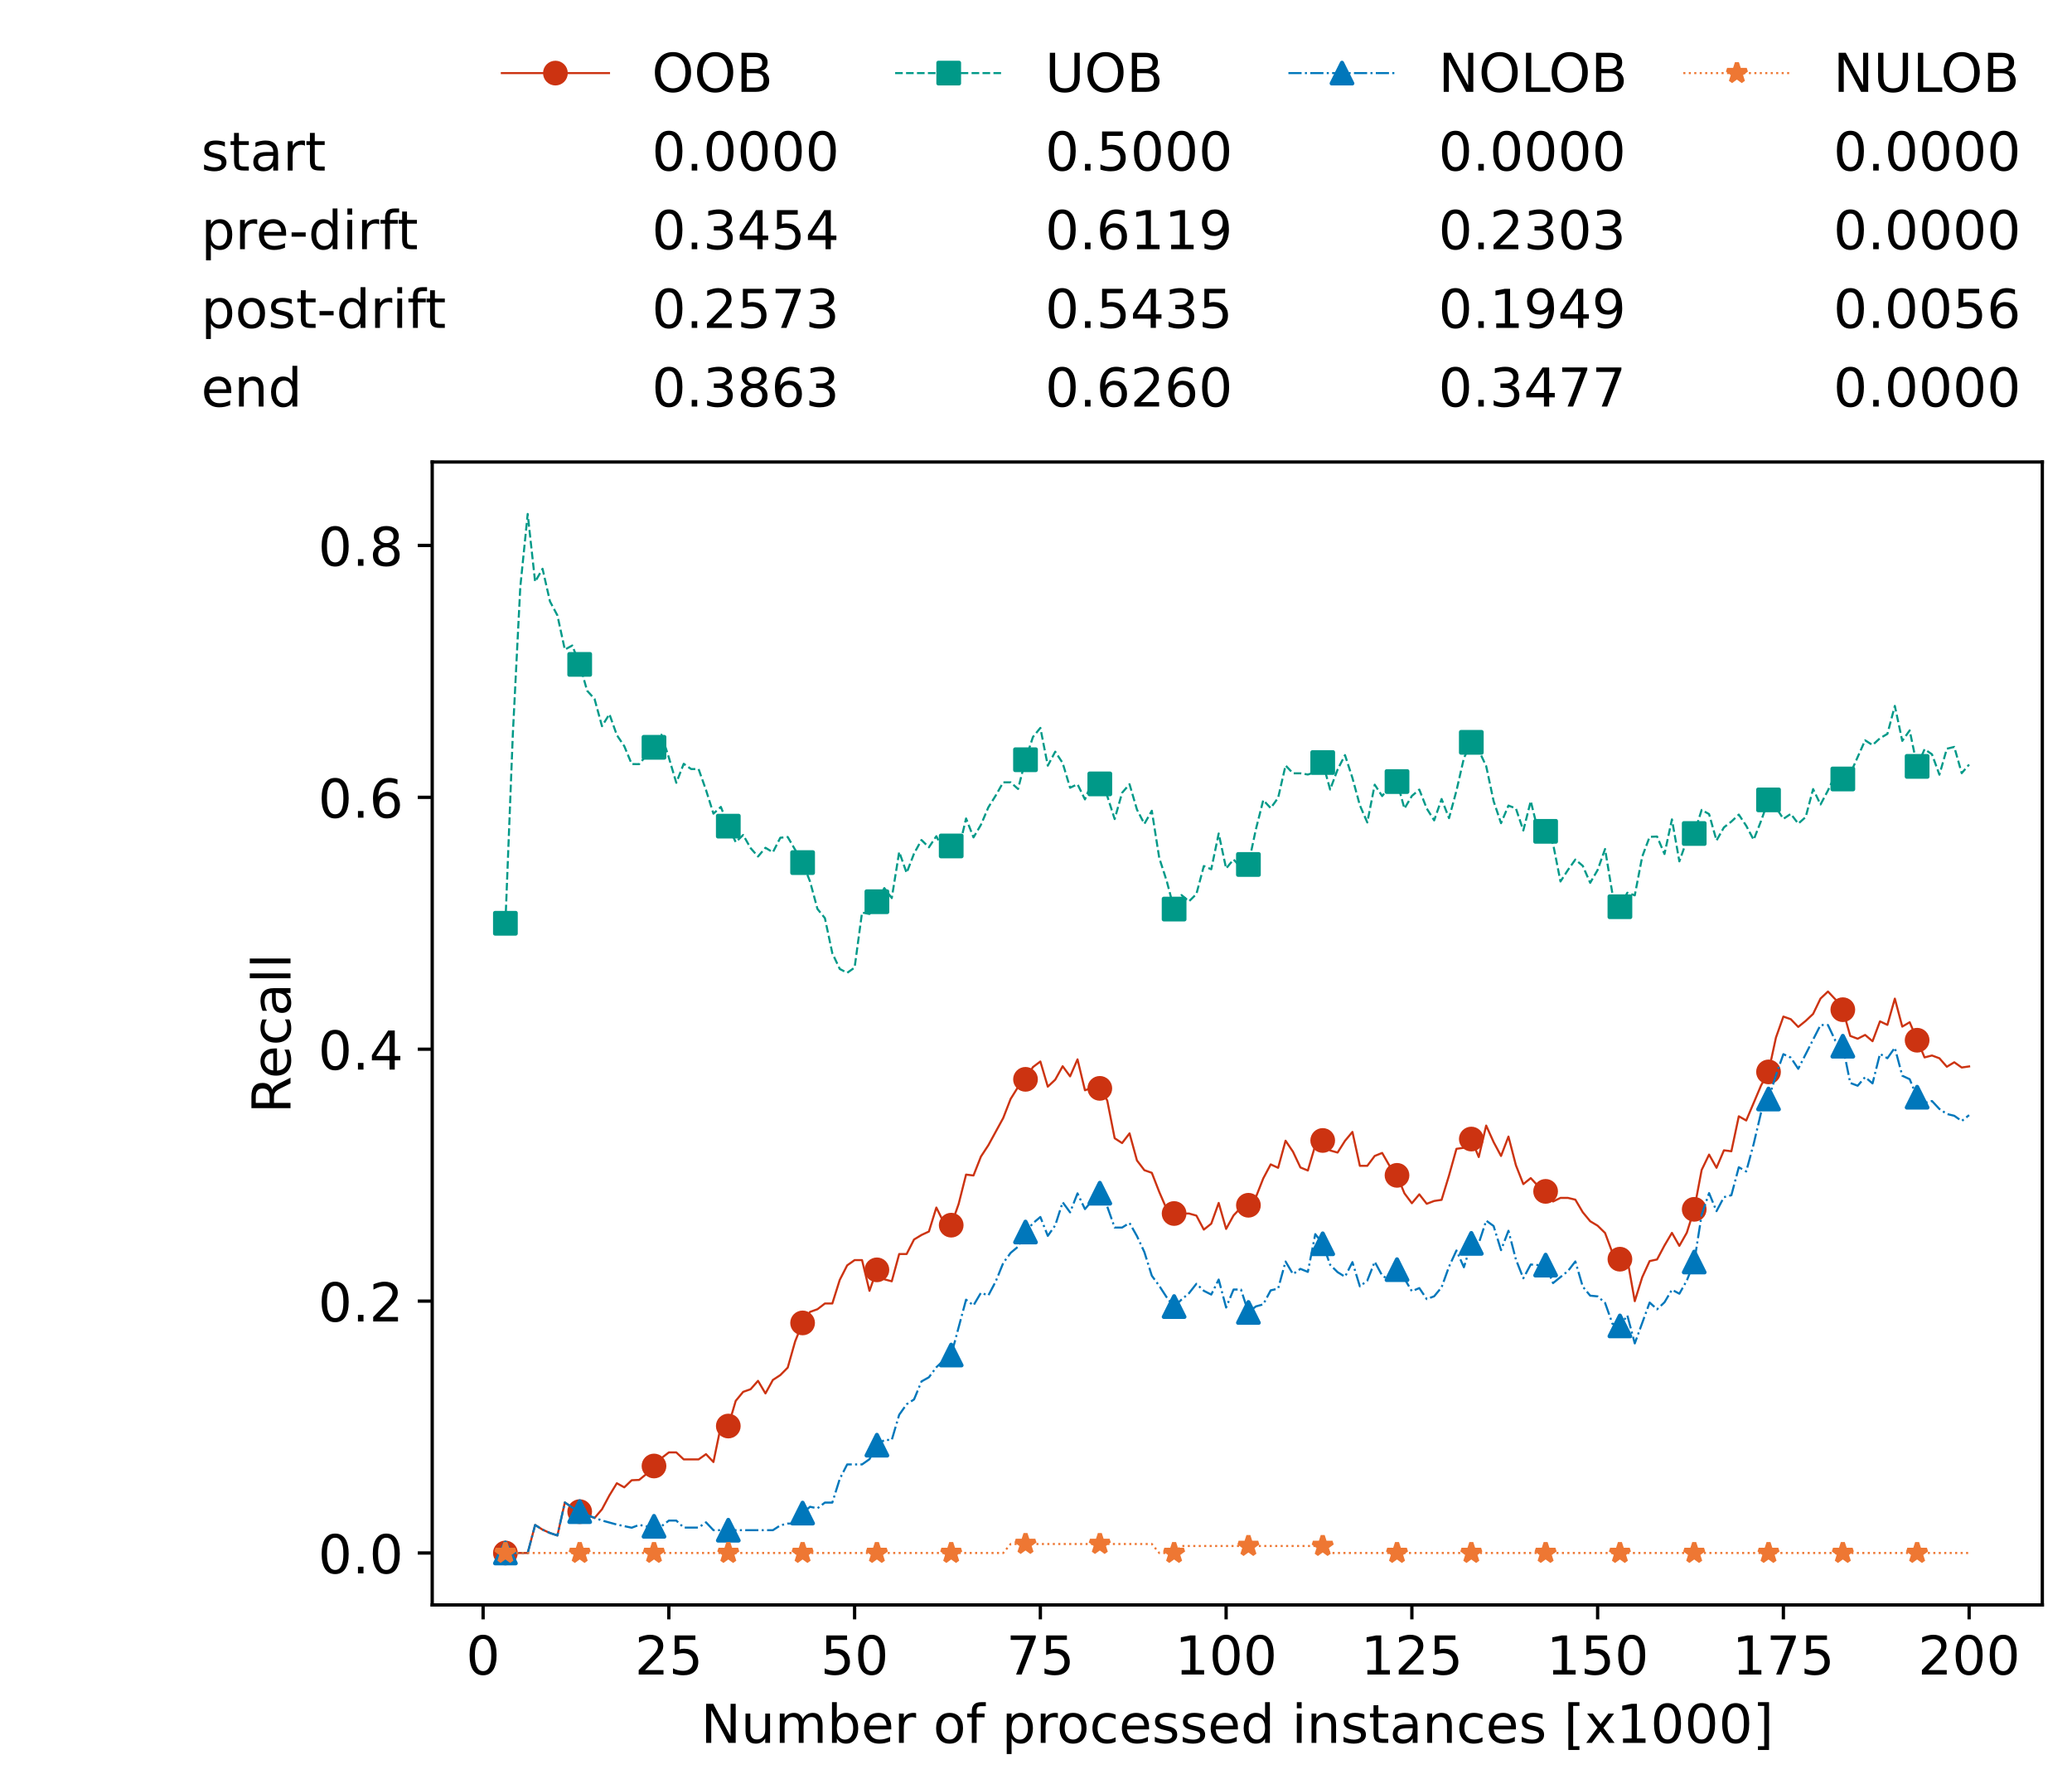 <?xml version="1.0" encoding="utf-8" standalone="no"?>
<!DOCTYPE svg PUBLIC "-//W3C//DTD SVG 1.1//EN"
  "http://www.w3.org/Graphics/SVG/1.1/DTD/svg11.dtd">
<!-- Created with matplotlib (https://matplotlib.org/) -->
<svg height="432.615pt" version="1.1" viewBox="0 0 502.65 432.615" width="502.65pt" xmlns="http://www.w3.org/2000/svg" xmlns:xlink="http://www.w3.org/1999/xlink">
 <defs>
  <style type="text/css">*{stroke-linecap:butt;stroke-linejoin:round;}</style>
 </defs>
 <g id="figure_1">
  <g id="patch_1">
   <path d="M 0 432.615 
L 502.65 432.615 
L 502.65 0 
L 0 0 
z
" style="fill:#ffffff;"/>
  </g>
  <g id="axes_1">
   <g id="patch_2">
    <path d="M 104.85 389.252 
L 495.45 389.252 
L 495.45 112.052 
L 104.85 112.052 
z
" style="fill:#ffffff;"/>
   </g>
   <g id="matplotlib.axis_1">
    <g id="xtick_1">
     <g id="line2d_1">
      <defs>
       <path d="M 0 0 
L 0 3.5 
" id="m46a0a6b2ab" style="stroke:#000000;stroke-width:0.8;"/>
      </defs>
      <g>
       <use style="stroke:#000000;stroke-width:0.8;" x="117.197" xlink:href="#m46a0a6b2ab" y="389.252"/>
      </g>
     </g>
     <g id="text_1">
      <!-- 0 -->
      <g transform="translate(113.061 406.13)scale(0.13 -0.13)">
       <defs>
        <path d="M 31.781 66.406 
Q 24.172 66.406 20.328 58.906 
Q 16.5 51.422 16.5 36.375 
Q 16.5 21.391 20.328 13.891 
Q 24.172 6.391 31.781 6.391 
Q 39.453 6.391 43.281 13.891 
Q 47.125 21.391 47.125 36.375 
Q 47.125 51.422 43.281 58.906 
Q 39.453 66.406 31.781 66.406 
z
M 31.781 74.219 
Q 44.047 74.219 50.516 64.516 
Q 56.984 54.828 56.984 36.375 
Q 56.984 17.969 50.516 8.266 
Q 44.047 -1.422 31.781 -1.422 
Q 19.531 -1.422 13.062 8.266 
Q 6.594 17.969 6.594 36.375 
Q 6.594 54.828 13.062 64.516 
Q 19.531 74.219 31.781 74.219 
z
" id="DejaVuSans-48"/>
       </defs>
       <use xlink:href="#DejaVuSans-48"/>
      </g>
     </g>
    </g>
    <g id="xtick_2">
     <g id="line2d_2">
      <g>
       <use style="stroke:#000000;stroke-width:0.8;" x="162.259" xlink:href="#m46a0a6b2ab" y="389.252"/>
      </g>
     </g>
     <g id="text_2">
      <!-- 25 -->
      <g transform="translate(153.988 406.13)scale(0.13 -0.13)">
       <defs>
        <path d="M 19.188 8.297 
L 53.609 8.297 
L 53.609 0 
L 7.328 0 
L 7.328 8.297 
Q 12.938 14.109 22.625 23.891 
Q 32.328 33.688 34.812 36.531 
Q 39.547 41.844 41.422 45.531 
Q 43.312 49.219 43.312 52.781 
Q 43.312 58.594 39.234 62.25 
Q 35.156 65.922 28.609 65.922 
Q 23.969 65.922 18.812 64.312 
Q 13.672 62.703 7.812 59.422 
L 7.812 69.391 
Q 13.766 71.781 18.938 73 
Q 24.125 74.219 28.422 74.219 
Q 39.75 74.219 46.484 68.547 
Q 53.219 62.891 53.219 53.422 
Q 53.219 48.922 51.531 44.891 
Q 49.859 40.875 45.406 35.406 
Q 44.188 33.984 37.641 27.219 
Q 31.109 20.453 19.188 8.297 
z
" id="DejaVuSans-50"/>
        <path d="M 10.797 72.906 
L 49.516 72.906 
L 49.516 64.594 
L 19.828 64.594 
L 19.828 46.734 
Q 21.969 47.469 24.109 47.828 
Q 26.266 48.188 28.422 48.188 
Q 40.625 48.188 47.75 41.5 
Q 54.891 34.812 54.891 23.391 
Q 54.891 11.625 47.562 5.094 
Q 40.234 -1.422 26.906 -1.422 
Q 22.312 -1.422 17.547 -0.641 
Q 12.797 0.141 7.719 1.703 
L 7.719 11.625 
Q 12.109 9.234 16.797 8.062 
Q 21.484 6.891 26.703 6.891 
Q 35.156 6.891 40.078 11.328 
Q 45.016 15.766 45.016 23.391 
Q 45.016 31 40.078 35.438 
Q 35.156 39.891 26.703 39.891 
Q 22.75 39.891 18.812 39.016 
Q 14.891 38.141 10.797 36.281 
z
" id="DejaVuSans-53"/>
       </defs>
       <use xlink:href="#DejaVuSans-50"/>
       <use x="63.623" xlink:href="#DejaVuSans-53"/>
      </g>
     </g>
    </g>
    <g id="xtick_3">
     <g id="line2d_3">
      <g>
       <use style="stroke:#000000;stroke-width:0.8;" x="207.322" xlink:href="#m46a0a6b2ab" y="389.252"/>
      </g>
     </g>
     <g id="text_3">
      <!-- 50 -->
      <g transform="translate(199.05 406.13)scale(0.13 -0.13)">
       <use xlink:href="#DejaVuSans-53"/>
       <use x="63.623" xlink:href="#DejaVuSans-48"/>
      </g>
     </g>
    </g>
    <g id="xtick_4">
     <g id="line2d_4">
      <g>
       <use style="stroke:#000000;stroke-width:0.8;" x="252.384" xlink:href="#m46a0a6b2ab" y="389.252"/>
      </g>
     </g>
     <g id="text_4">
      <!-- 75 -->
      <g transform="translate(244.113 406.13)scale(0.13 -0.13)">
       <defs>
        <path d="M 8.203 72.906 
L 55.078 72.906 
L 55.078 68.703 
L 28.609 0 
L 18.312 0 
L 43.219 64.594 
L 8.203 64.594 
z
" id="DejaVuSans-55"/>
       </defs>
       <use xlink:href="#DejaVuSans-55"/>
       <use x="63.623" xlink:href="#DejaVuSans-53"/>
      </g>
     </g>
    </g>
    <g id="xtick_5">
     <g id="line2d_5">
      <g>
       <use style="stroke:#000000;stroke-width:0.8;" x="297.446" xlink:href="#m46a0a6b2ab" y="389.252"/>
      </g>
     </g>
     <g id="text_5">
      <!-- 100 -->
      <g transform="translate(285.039 406.13)scale(0.13 -0.13)">
       <defs>
        <path d="M 12.406 8.297 
L 28.516 8.297 
L 28.516 63.922 
L 10.984 60.406 
L 10.984 69.391 
L 28.422 72.906 
L 38.281 72.906 
L 38.281 8.297 
L 54.391 8.297 
L 54.391 0 
L 12.406 0 
z
" id="DejaVuSans-49"/>
       </defs>
       <use xlink:href="#DejaVuSans-49"/>
       <use x="63.623" xlink:href="#DejaVuSans-48"/>
       <use x="127.246" xlink:href="#DejaVuSans-48"/>
      </g>
     </g>
    </g>
    <g id="xtick_6">
     <g id="line2d_6">
      <g>
       <use style="stroke:#000000;stroke-width:0.8;" x="342.509" xlink:href="#m46a0a6b2ab" y="389.252"/>
      </g>
     </g>
     <g id="text_6">
      <!-- 125 -->
      <g transform="translate(330.102 406.13)scale(0.13 -0.13)">
       <use xlink:href="#DejaVuSans-49"/>
       <use x="63.623" xlink:href="#DejaVuSans-50"/>
       <use x="127.246" xlink:href="#DejaVuSans-53"/>
      </g>
     </g>
    </g>
    <g id="xtick_7">
     <g id="line2d_7">
      <g>
       <use style="stroke:#000000;stroke-width:0.8;" x="387.571" xlink:href="#m46a0a6b2ab" y="389.252"/>
      </g>
     </g>
     <g id="text_7">
      <!-- 150 -->
      <g transform="translate(375.164 406.13)scale(0.13 -0.13)">
       <use xlink:href="#DejaVuSans-49"/>
       <use x="63.623" xlink:href="#DejaVuSans-53"/>
       <use x="127.246" xlink:href="#DejaVuSans-48"/>
      </g>
     </g>
    </g>
    <g id="xtick_8">
     <g id="line2d_8">
      <g>
       <use style="stroke:#000000;stroke-width:0.8;" x="432.633" xlink:href="#m46a0a6b2ab" y="389.252"/>
      </g>
     </g>
     <g id="text_8">
      <!-- 175 -->
      <g transform="translate(420.226 406.13)scale(0.13 -0.13)">
       <use xlink:href="#DejaVuSans-49"/>
       <use x="63.623" xlink:href="#DejaVuSans-55"/>
       <use x="127.246" xlink:href="#DejaVuSans-53"/>
      </g>
     </g>
    </g>
    <g id="xtick_9">
     <g id="line2d_9">
      <g>
       <use style="stroke:#000000;stroke-width:0.8;" x="477.695" xlink:href="#m46a0a6b2ab" y="389.252"/>
      </g>
     </g>
     <g id="text_9">
      <!-- 200 -->
      <g transform="translate(465.289 406.13)scale(0.13 -0.13)">
       <use xlink:href="#DejaVuSans-50"/>
       <use x="63.623" xlink:href="#DejaVuSans-48"/>
       <use x="127.246" xlink:href="#DejaVuSans-48"/>
      </g>
     </g>
    </g>
    <g id="text_10">
     <!-- Number of processed instances [x1000] -->
     <g transform="translate(170.025 422.711)scale(0.13 -0.13)">
      <defs>
       <path d="M 9.812 72.906 
L 23.094 72.906 
L 55.422 11.922 
L 55.422 72.906 
L 64.984 72.906 
L 64.984 0 
L 51.703 0 
L 19.391 60.984 
L 19.391 0 
L 9.812 0 
z
" id="DejaVuSans-78"/>
       <path d="M 8.5 21.578 
L 8.5 54.688 
L 17.484 54.688 
L 17.484 21.922 
Q 17.484 14.156 20.5 10.266 
Q 23.531 6.391 29.594 6.391 
Q 36.859 6.391 41.078 11.031 
Q 45.312 15.672 45.312 23.688 
L 45.312 54.688 
L 54.297 54.688 
L 54.297 0 
L 45.312 0 
L 45.312 8.406 
Q 42.047 3.422 37.719 1 
Q 33.406 -1.422 27.688 -1.422 
Q 18.266 -1.422 13.375 4.438 
Q 8.5 10.297 8.5 21.578 
z
M 31.109 56 
z
" id="DejaVuSans-117"/>
       <path d="M 52 44.188 
Q 55.375 50.25 60.062 53.125 
Q 64.75 56 71.094 56 
Q 79.641 56 84.281 50.016 
Q 88.922 44.047 88.922 33.016 
L 88.922 0 
L 79.891 0 
L 79.891 32.719 
Q 79.891 40.578 77.094 44.375 
Q 74.312 48.188 68.609 48.188 
Q 61.625 48.188 57.562 43.547 
Q 53.516 38.922 53.516 30.906 
L 53.516 0 
L 44.484 0 
L 44.484 32.719 
Q 44.484 40.625 41.703 44.406 
Q 38.922 48.188 33.109 48.188 
Q 26.219 48.188 22.156 43.531 
Q 18.109 38.875 18.109 30.906 
L 18.109 0 
L 9.078 0 
L 9.078 54.688 
L 18.109 54.688 
L 18.109 46.188 
Q 21.188 51.219 25.484 53.609 
Q 29.781 56 35.688 56 
Q 41.656 56 45.828 52.969 
Q 50 49.953 52 44.188 
z
" id="DejaVuSans-109"/>
       <path d="M 48.688 27.297 
Q 48.688 37.203 44.609 42.844 
Q 40.531 48.484 33.406 48.484 
Q 26.266 48.484 22.188 42.844 
Q 18.109 37.203 18.109 27.297 
Q 18.109 17.391 22.188 11.75 
Q 26.266 6.109 33.406 6.109 
Q 40.531 6.109 44.609 11.75 
Q 48.688 17.391 48.688 27.297 
z
M 18.109 46.391 
Q 20.953 51.266 25.266 53.625 
Q 29.594 56 35.594 56 
Q 45.562 56 51.781 48.094 
Q 58.016 40.188 58.016 27.297 
Q 58.016 14.406 51.781 6.484 
Q 45.562 -1.422 35.594 -1.422 
Q 29.594 -1.422 25.266 0.953 
Q 20.953 3.328 18.109 8.203 
L 18.109 0 
L 9.078 0 
L 9.078 75.984 
L 18.109 75.984 
z
" id="DejaVuSans-98"/>
       <path d="M 56.203 29.594 
L 56.203 25.203 
L 14.891 25.203 
Q 15.484 15.922 20.484 11.062 
Q 25.484 6.203 34.422 6.203 
Q 39.594 6.203 44.453 7.469 
Q 49.312 8.734 54.109 11.281 
L 54.109 2.781 
Q 49.266 0.734 44.188 -0.344 
Q 39.109 -1.422 33.891 -1.422 
Q 20.797 -1.422 13.156 6.188 
Q 5.516 13.812 5.516 26.812 
Q 5.516 40.234 12.766 48.109 
Q 20.016 56 32.328 56 
Q 43.359 56 49.781 48.891 
Q 56.203 41.797 56.203 29.594 
z
M 47.219 32.234 
Q 47.125 39.594 43.094 43.984 
Q 39.062 48.391 32.422 48.391 
Q 24.906 48.391 20.391 44.141 
Q 15.875 39.891 15.188 32.172 
z
" id="DejaVuSans-101"/>
       <path d="M 41.109 46.297 
Q 39.594 47.172 37.812 47.578 
Q 36.031 48 33.891 48 
Q 26.266 48 22.188 43.047 
Q 18.109 38.094 18.109 28.812 
L 18.109 0 
L 9.078 0 
L 9.078 54.688 
L 18.109 54.688 
L 18.109 46.188 
Q 20.953 51.172 25.484 53.578 
Q 30.031 56 36.531 56 
Q 37.453 56 38.578 55.875 
Q 39.703 55.766 41.062 55.516 
z
" id="DejaVuSans-114"/>
       <path id="DejaVuSans-32"/>
       <path d="M 30.609 48.391 
Q 23.391 48.391 19.188 42.75 
Q 14.984 37.109 14.984 27.297 
Q 14.984 17.484 19.156 11.844 
Q 23.344 6.203 30.609 6.203 
Q 37.797 6.203 41.984 11.859 
Q 46.188 17.531 46.188 27.297 
Q 46.188 37.016 41.984 42.703 
Q 37.797 48.391 30.609 48.391 
z
M 30.609 56 
Q 42.328 56 49.016 48.375 
Q 55.719 40.766 55.719 27.297 
Q 55.719 13.875 49.016 6.219 
Q 42.328 -1.422 30.609 -1.422 
Q 18.844 -1.422 12.172 6.219 
Q 5.516 13.875 5.516 27.297 
Q 5.516 40.766 12.172 48.375 
Q 18.844 56 30.609 56 
z
" id="DejaVuSans-111"/>
       <path d="M 37.109 75.984 
L 37.109 68.5 
L 28.516 68.5 
Q 23.688 68.5 21.797 66.547 
Q 19.922 64.594 19.922 59.516 
L 19.922 54.688 
L 34.719 54.688 
L 34.719 47.703 
L 19.922 47.703 
L 19.922 0 
L 10.891 0 
L 10.891 47.703 
L 2.297 47.703 
L 2.297 54.688 
L 10.891 54.688 
L 10.891 58.5 
Q 10.891 67.625 15.141 71.797 
Q 19.391 75.984 28.609 75.984 
z
" id="DejaVuSans-102"/>
       <path d="M 18.109 8.203 
L 18.109 -20.797 
L 9.078 -20.797 
L 9.078 54.688 
L 18.109 54.688 
L 18.109 46.391 
Q 20.953 51.266 25.266 53.625 
Q 29.594 56 35.594 56 
Q 45.562 56 51.781 48.094 
Q 58.016 40.188 58.016 27.297 
Q 58.016 14.406 51.781 6.484 
Q 45.562 -1.422 35.594 -1.422 
Q 29.594 -1.422 25.266 0.953 
Q 20.953 3.328 18.109 8.203 
z
M 48.688 27.297 
Q 48.688 37.203 44.609 42.844 
Q 40.531 48.484 33.406 48.484 
Q 26.266 48.484 22.188 42.844 
Q 18.109 37.203 18.109 27.297 
Q 18.109 17.391 22.188 11.75 
Q 26.266 6.109 33.406 6.109 
Q 40.531 6.109 44.609 11.75 
Q 48.688 17.391 48.688 27.297 
z
" id="DejaVuSans-112"/>
       <path d="M 48.781 52.594 
L 48.781 44.188 
Q 44.969 46.297 41.141 47.344 
Q 37.312 48.391 33.406 48.391 
Q 24.656 48.391 19.812 42.844 
Q 14.984 37.312 14.984 27.297 
Q 14.984 17.281 19.812 11.734 
Q 24.656 6.203 33.406 6.203 
Q 37.312 6.203 41.141 7.25 
Q 44.969 8.297 48.781 10.406 
L 48.781 2.094 
Q 45.016 0.344 40.984 -0.531 
Q 36.969 -1.422 32.422 -1.422 
Q 20.062 -1.422 12.781 6.344 
Q 5.516 14.109 5.516 27.297 
Q 5.516 40.672 12.859 48.328 
Q 20.219 56 33.016 56 
Q 37.156 56 41.109 55.141 
Q 45.062 54.297 48.781 52.594 
z
" id="DejaVuSans-99"/>
       <path d="M 44.281 53.078 
L 44.281 44.578 
Q 40.484 46.531 36.375 47.5 
Q 32.281 48.484 27.875 48.484 
Q 21.188 48.484 17.844 46.438 
Q 14.5 44.391 14.5 40.281 
Q 14.5 37.156 16.891 35.375 
Q 19.281 33.594 26.516 31.984 
L 29.594 31.297 
Q 39.156 29.25 43.188 25.516 
Q 47.219 21.781 47.219 15.094 
Q 47.219 7.469 41.188 3.016 
Q 35.156 -1.422 24.609 -1.422 
Q 20.219 -1.422 15.453 -0.562 
Q 10.688 0.297 5.422 2 
L 5.422 11.281 
Q 10.406 8.688 15.234 7.391 
Q 20.062 6.109 24.812 6.109 
Q 31.156 6.109 34.562 8.281 
Q 37.984 10.453 37.984 14.406 
Q 37.984 18.062 35.516 20.016 
Q 33.062 21.969 24.703 23.781 
L 21.578 24.516 
Q 13.234 26.266 9.516 29.906 
Q 5.812 33.547 5.812 39.891 
Q 5.812 47.609 11.281 51.797 
Q 16.75 56 26.812 56 
Q 31.781 56 36.172 55.266 
Q 40.578 54.547 44.281 53.078 
z
" id="DejaVuSans-115"/>
       <path d="M 45.406 46.391 
L 45.406 75.984 
L 54.391 75.984 
L 54.391 0 
L 45.406 0 
L 45.406 8.203 
Q 42.578 3.328 38.25 0.953 
Q 33.938 -1.422 27.875 -1.422 
Q 17.969 -1.422 11.734 6.484 
Q 5.516 14.406 5.516 27.297 
Q 5.516 40.188 11.734 48.094 
Q 17.969 56 27.875 56 
Q 33.938 56 38.25 53.625 
Q 42.578 51.266 45.406 46.391 
z
M 14.797 27.297 
Q 14.797 17.391 18.875 11.75 
Q 22.953 6.109 30.078 6.109 
Q 37.203 6.109 41.297 11.75 
Q 45.406 17.391 45.406 27.297 
Q 45.406 37.203 41.297 42.844 
Q 37.203 48.484 30.078 48.484 
Q 22.953 48.484 18.875 42.844 
Q 14.797 37.203 14.797 27.297 
z
" id="DejaVuSans-100"/>
       <path d="M 9.422 54.688 
L 18.406 54.688 
L 18.406 0 
L 9.422 0 
z
M 9.422 75.984 
L 18.406 75.984 
L 18.406 64.594 
L 9.422 64.594 
z
" id="DejaVuSans-105"/>
       <path d="M 54.891 33.016 
L 54.891 0 
L 45.906 0 
L 45.906 32.719 
Q 45.906 40.484 42.875 44.328 
Q 39.844 48.188 33.797 48.188 
Q 26.516 48.188 22.312 43.547 
Q 18.109 38.922 18.109 30.906 
L 18.109 0 
L 9.078 0 
L 9.078 54.688 
L 18.109 54.688 
L 18.109 46.188 
Q 21.344 51.125 25.703 53.562 
Q 30.078 56 35.797 56 
Q 45.219 56 50.047 50.172 
Q 54.891 44.344 54.891 33.016 
z
" id="DejaVuSans-110"/>
       <path d="M 18.312 70.219 
L 18.312 54.688 
L 36.812 54.688 
L 36.812 47.703 
L 18.312 47.703 
L 18.312 18.016 
Q 18.312 11.328 20.141 9.422 
Q 21.969 7.516 27.594 7.516 
L 36.812 7.516 
L 36.812 0 
L 27.594 0 
Q 17.188 0 13.234 3.875 
Q 9.281 7.766 9.281 18.016 
L 9.281 47.703 
L 2.688 47.703 
L 2.688 54.688 
L 9.281 54.688 
L 9.281 70.219 
z
" id="DejaVuSans-116"/>
       <path d="M 34.281 27.484 
Q 23.391 27.484 19.188 25 
Q 14.984 22.516 14.984 16.5 
Q 14.984 11.719 18.141 8.906 
Q 21.297 6.109 26.703 6.109 
Q 34.188 6.109 38.703 11.406 
Q 43.219 16.703 43.219 25.484 
L 43.219 27.484 
z
M 52.203 31.203 
L 52.203 0 
L 43.219 0 
L 43.219 8.297 
Q 40.141 3.328 35.547 0.953 
Q 30.953 -1.422 24.312 -1.422 
Q 15.922 -1.422 10.953 3.297 
Q 6 8.016 6 15.922 
Q 6 25.141 12.172 29.828 
Q 18.359 34.516 30.609 34.516 
L 43.219 34.516 
L 43.219 35.406 
Q 43.219 41.609 39.141 45 
Q 35.062 48.391 27.688 48.391 
Q 23 48.391 18.547 47.266 
Q 14.109 46.141 10.016 43.891 
L 10.016 52.203 
Q 14.938 54.109 19.578 55.047 
Q 24.219 56 28.609 56 
Q 40.484 56 46.344 49.844 
Q 52.203 43.703 52.203 31.203 
z
" id="DejaVuSans-97"/>
       <path d="M 8.594 75.984 
L 29.297 75.984 
L 29.297 69 
L 17.578 69 
L 17.578 -6.203 
L 29.297 -6.203 
L 29.297 -13.188 
L 8.594 -13.188 
z
" id="DejaVuSans-91"/>
       <path d="M 54.891 54.688 
L 35.109 28.078 
L 55.906 0 
L 45.312 0 
L 29.391 21.484 
L 13.484 0 
L 2.875 0 
L 24.125 28.609 
L 4.688 54.688 
L 15.281 54.688 
L 29.781 35.203 
L 44.281 54.688 
z
" id="DejaVuSans-120"/>
       <path d="M 30.422 75.984 
L 30.422 -13.188 
L 9.719 -13.188 
L 9.719 -6.203 
L 21.391 -6.203 
L 21.391 69 
L 9.719 69 
L 9.719 75.984 
z
" id="DejaVuSans-93"/>
      </defs>
      <use xlink:href="#DejaVuSans-78"/>
      <use x="74.805" xlink:href="#DejaVuSans-117"/>
      <use x="138.184" xlink:href="#DejaVuSans-109"/>
      <use x="235.596" xlink:href="#DejaVuSans-98"/>
      <use x="299.072" xlink:href="#DejaVuSans-101"/>
      <use x="360.596" xlink:href="#DejaVuSans-114"/>
      <use x="401.709" xlink:href="#DejaVuSans-32"/>
      <use x="433.496" xlink:href="#DejaVuSans-111"/>
      <use x="494.678" xlink:href="#DejaVuSans-102"/>
      <use x="529.883" xlink:href="#DejaVuSans-32"/>
      <use x="561.67" xlink:href="#DejaVuSans-112"/>
      <use x="625.146" xlink:href="#DejaVuSans-114"/>
      <use x="664.01" xlink:href="#DejaVuSans-111"/>
      <use x="725.191" xlink:href="#DejaVuSans-99"/>
      <use x="780.172" xlink:href="#DejaVuSans-101"/>
      <use x="841.695" xlink:href="#DejaVuSans-115"/>
      <use x="893.795" xlink:href="#DejaVuSans-115"/>
      <use x="945.895" xlink:href="#DejaVuSans-101"/>
      <use x="1007.418" xlink:href="#DejaVuSans-100"/>
      <use x="1070.895" xlink:href="#DejaVuSans-32"/>
      <use x="1102.682" xlink:href="#DejaVuSans-105"/>
      <use x="1130.465" xlink:href="#DejaVuSans-110"/>
      <use x="1193.844" xlink:href="#DejaVuSans-115"/>
      <use x="1245.943" xlink:href="#DejaVuSans-116"/>
      <use x="1285.152" xlink:href="#DejaVuSans-97"/>
      <use x="1346.432" xlink:href="#DejaVuSans-110"/>
      <use x="1409.811" xlink:href="#DejaVuSans-99"/>
      <use x="1464.791" xlink:href="#DejaVuSans-101"/>
      <use x="1526.314" xlink:href="#DejaVuSans-115"/>
      <use x="1578.414" xlink:href="#DejaVuSans-32"/>
      <use x="1610.201" xlink:href="#DejaVuSans-91"/>
      <use x="1649.215" xlink:href="#DejaVuSans-120"/>
      <use x="1708.395" xlink:href="#DejaVuSans-49"/>
      <use x="1772.018" xlink:href="#DejaVuSans-48"/>
      <use x="1835.641" xlink:href="#DejaVuSans-48"/>
      <use x="1899.264" xlink:href="#DejaVuSans-48"/>
      <use x="1962.887" xlink:href="#DejaVuSans-93"/>
     </g>
    </g>
   </g>
   <g id="matplotlib.axis_2">
    <g id="ytick_1">
     <g id="line2d_10">
      <defs>
       <path d="M 0 0 
L -3.5 0 
" id="mc65cb18103" style="stroke:#000000;stroke-width:0.8;"/>
      </defs>
      <g>
       <use style="stroke:#000000;stroke-width:0.8;" x="104.85" xlink:href="#mc65cb18103" y="376.652"/>
      </g>
     </g>
     <g id="text_11">
      <!-- 0.0 -->
      <g transform="translate(77.176 381.591)scale(0.13 -0.13)">
       <defs>
        <path d="M 10.688 12.406 
L 21 12.406 
L 21 0 
L 10.688 0 
z
" id="DejaVuSans-46"/>
       </defs>
       <use xlink:href="#DejaVuSans-48"/>
       <use x="63.623" xlink:href="#DejaVuSans-46"/>
       <use x="95.41" xlink:href="#DejaVuSans-48"/>
      </g>
     </g>
    </g>
    <g id="ytick_2">
     <g id="line2d_11">
      <g>
       <use style="stroke:#000000;stroke-width:0.8;" x="104.85" xlink:href="#mc65cb18103" y="315.561"/>
      </g>
     </g>
     <g id="text_12">
      <!-- 0.2 -->
      <g transform="translate(77.176 320.5)scale(0.13 -0.13)">
       <use xlink:href="#DejaVuSans-48"/>
       <use x="63.623" xlink:href="#DejaVuSans-46"/>
       <use x="95.41" xlink:href="#DejaVuSans-50"/>
      </g>
     </g>
    </g>
    <g id="ytick_3">
     <g id="line2d_12">
      <g>
       <use style="stroke:#000000;stroke-width:0.8;" x="104.85" xlink:href="#mc65cb18103" y="254.47"/>
      </g>
     </g>
     <g id="text_13">
      <!-- 0.4 -->
      <g transform="translate(77.176 259.409)scale(0.13 -0.13)">
       <defs>
        <path d="M 37.797 64.312 
L 12.891 25.391 
L 37.797 25.391 
z
M 35.203 72.906 
L 47.609 72.906 
L 47.609 25.391 
L 58.016 25.391 
L 58.016 17.188 
L 47.609 17.188 
L 47.609 0 
L 37.797 0 
L 37.797 17.188 
L 4.891 17.188 
L 4.891 26.703 
z
" id="DejaVuSans-52"/>
       </defs>
       <use xlink:href="#DejaVuSans-48"/>
       <use x="63.623" xlink:href="#DejaVuSans-46"/>
       <use x="95.41" xlink:href="#DejaVuSans-52"/>
      </g>
     </g>
    </g>
    <g id="ytick_4">
     <g id="line2d_13">
      <g>
       <use style="stroke:#000000;stroke-width:0.8;" x="104.85" xlink:href="#mc65cb18103" y="193.379"/>
      </g>
     </g>
     <g id="text_14">
      <!-- 0.6 -->
      <g transform="translate(77.176 198.318)scale(0.13 -0.13)">
       <defs>
        <path d="M 33.016 40.375 
Q 26.375 40.375 22.484 35.828 
Q 18.609 31.297 18.609 23.391 
Q 18.609 15.531 22.484 10.953 
Q 26.375 6.391 33.016 6.391 
Q 39.656 6.391 43.531 10.953 
Q 47.406 15.531 47.406 23.391 
Q 47.406 31.297 43.531 35.828 
Q 39.656 40.375 33.016 40.375 
z
M 52.594 71.297 
L 52.594 62.312 
Q 48.875 64.062 45.094 64.984 
Q 41.312 65.922 37.594 65.922 
Q 27.828 65.922 22.672 59.328 
Q 17.531 52.734 16.797 39.406 
Q 19.672 43.656 24.016 45.922 
Q 28.375 48.188 33.594 48.188 
Q 44.578 48.188 50.953 41.516 
Q 57.328 34.859 57.328 23.391 
Q 57.328 12.156 50.688 5.359 
Q 44.047 -1.422 33.016 -1.422 
Q 20.359 -1.422 13.672 8.266 
Q 6.984 17.969 6.984 36.375 
Q 6.984 53.656 15.188 63.938 
Q 23.391 74.219 37.203 74.219 
Q 40.922 74.219 44.703 73.484 
Q 48.484 72.75 52.594 71.297 
z
" id="DejaVuSans-54"/>
       </defs>
       <use xlink:href="#DejaVuSans-48"/>
       <use x="63.623" xlink:href="#DejaVuSans-46"/>
       <use x="95.41" xlink:href="#DejaVuSans-54"/>
      </g>
     </g>
    </g>
    <g id="ytick_5">
     <g id="line2d_14">
      <g>
       <use style="stroke:#000000;stroke-width:0.8;" x="104.85" xlink:href="#mc65cb18103" y="132.288"/>
      </g>
     </g>
     <g id="text_15">
      <!-- 0.8 -->
      <g transform="translate(77.176 137.227)scale(0.13 -0.13)">
       <defs>
        <path d="M 31.781 34.625 
Q 24.75 34.625 20.719 30.859 
Q 16.703 27.094 16.703 20.516 
Q 16.703 13.922 20.719 10.156 
Q 24.75 6.391 31.781 6.391 
Q 38.812 6.391 42.859 10.172 
Q 46.922 13.969 46.922 20.516 
Q 46.922 27.094 42.891 30.859 
Q 38.875 34.625 31.781 34.625 
z
M 21.922 38.812 
Q 15.578 40.375 12.031 44.719 
Q 8.5 49.078 8.5 55.328 
Q 8.5 64.062 14.719 69.141 
Q 20.953 74.219 31.781 74.219 
Q 42.672 74.219 48.875 69.141 
Q 55.078 64.062 55.078 55.328 
Q 55.078 49.078 51.531 44.719 
Q 48 40.375 41.703 38.812 
Q 48.828 37.156 52.797 32.312 
Q 56.781 27.484 56.781 20.516 
Q 56.781 9.906 50.312 4.234 
Q 43.844 -1.422 31.781 -1.422 
Q 19.734 -1.422 13.25 4.234 
Q 6.781 9.906 6.781 20.516 
Q 6.781 27.484 10.781 32.312 
Q 14.797 37.156 21.922 38.812 
z
M 18.312 54.391 
Q 18.312 48.734 21.844 45.562 
Q 25.391 42.391 31.781 42.391 
Q 38.141 42.391 41.719 45.562 
Q 45.312 48.734 45.312 54.391 
Q 45.312 60.062 41.719 63.234 
Q 38.141 66.406 31.781 66.406 
Q 25.391 66.406 21.844 63.234 
Q 18.312 60.062 18.312 54.391 
z
" id="DejaVuSans-56"/>
       </defs>
       <use xlink:href="#DejaVuSans-48"/>
       <use x="63.623" xlink:href="#DejaVuSans-46"/>
       <use x="95.41" xlink:href="#DejaVuSans-56"/>
      </g>
     </g>
    </g>
    <g id="text_16">
     <!-- Recall -->
     <g transform="translate(70.472 270.044)rotate(-90)scale(0.13 -0.13)">
      <defs>
       <path d="M 44.391 34.188 
Q 47.562 33.109 50.562 29.594 
Q 53.562 26.078 56.594 19.922 
L 66.609 0 
L 56 0 
L 46.688 18.703 
Q 43.062 26.031 39.672 28.422 
Q 36.281 30.812 30.422 30.812 
L 19.672 30.812 
L 19.672 0 
L 9.812 0 
L 9.812 72.906 
L 32.078 72.906 
Q 44.578 72.906 50.734 67.672 
Q 56.891 62.453 56.891 51.906 
Q 56.891 45.016 53.688 40.469 
Q 50.484 35.938 44.391 34.188 
z
M 19.672 64.797 
L 19.672 38.922 
L 32.078 38.922 
Q 39.203 38.922 42.844 42.219 
Q 46.484 45.516 46.484 51.906 
Q 46.484 58.297 42.844 61.547 
Q 39.203 64.797 32.078 64.797 
z
" id="DejaVuSans-82"/>
       <path d="M 9.422 75.984 
L 18.406 75.984 
L 18.406 0 
L 9.422 0 
z
" id="DejaVuSans-108"/>
      </defs>
      <use xlink:href="#DejaVuSans-82"/>
      <use x="64.982" xlink:href="#DejaVuSans-101"/>
      <use x="126.506" xlink:href="#DejaVuSans-99"/>
      <use x="181.486" xlink:href="#DejaVuSans-97"/>
      <use x="242.766" xlink:href="#DejaVuSans-108"/>
      <use x="270.549" xlink:href="#DejaVuSans-108"/>
     </g>
    </g>
   </g>
   <g id="line2d_15"/>
   <g id="line2d_16"/>
   <g id="line2d_17"/>
   <g id="line2d_18"/>
   <g id="line2d_19"/>
   <g id="line2d_20">
    <path clip-path="url(#p79d05c2034)" d="M 122.605 376.652 
L 128.012 376.652 
L 129.815 369.864 
L 131.617 370.995 
L 133.419 371.803 
L 135.222 372.409 
L 137.024 364.396 
L 138.827 365.622 
L 140.629 366.624 
L 142.432 367.46 
L 144.234 368.167 
L 146.037 366.046 
L 147.839 362.68 
L 149.642 359.735 
L 151.444 360.73 
L 153.247 359.004 
L 155.049 358.928 
L 156.852 357.465 
L 160.457 353.646 
L 162.259 352.258 
L 164.062 352.258 
L 165.864 353.955 
L 169.469 353.955 
L 171.272 352.682 
L 173.074 354.591 
L 174.877 345.864 
L 176.679 345.864 
L 178.482 339.755 
L 180.284 337.573 
L 182.087 336.937 
L 183.889 334.9 
L 185.692 337.955 
L 187.494 334.682 
L 189.297 333.507 
L 191.099 331.685 
L 192.902 325.308 
L 194.704 320.853 
L 196.507 318.18 
L 198.309 317.532 
L 200.112 316.144 
L 201.914 316.144 
L 203.717 310.417 
L 205.519 306.892 
L 207.322 305.619 
L 209.124 305.619 
L 210.927 313.074 
L 212.729 307.983 
L 214.532 310.274 
L 216.334 310.759 
L 218.137 304.141 
L 219.939 304.141 
L 221.742 300.616 
L 223.544 299.525 
L 225.347 298.686 
L 227.149 292.872 
L 228.952 296.508 
L 230.754 297.145 
L 232.557 292.008 
L 234.359 284.88 
L 236.162 285.094 
L 237.964 280.512 
L 239.767 277.754 
L 243.372 271.155 
L 245.174 266.519 
L 246.976 263.626 
L 248.779 261.775 
L 250.581 258.805 
L 252.384 257.448 
L 254.186 263.557 
L 255.989 261.86 
L 257.791 258.596 
L 259.594 261.051 
L 261.396 256.93 
L 263.199 264.43 
L 265.001 263.793 
L 266.804 263.967 
L 268.606 266.898 
L 270.409 276.062 
L 272.211 277.236 
L 274.014 274.876 
L 275.816 281.452 
L 277.619 283.812 
L 279.421 284.449 
L 281.224 289.085 
L 283.026 293.25 
L 284.829 294.318 
L 288.434 294.318 
L 290.236 294.827 
L 292.039 298.221 
L 293.841 296.785 
L 295.644 291.752 
L 297.446 298.055 
L 299.249 294.783 
L 301.051 292.873 
L 302.854 292.318 
L 304.656 290.379 
L 306.459 285.797 
L 308.261 282.403 
L 310.064 283.236 
L 311.866 276.66 
L 313.669 279.333 
L 315.471 283.151 
L 317.274 283.885 
L 319.076 277.776 
L 320.879 276.602 
L 322.681 279.026 
L 324.484 279.535 
L 326.286 276.69 
L 328.089 274.53 
L 329.891 282.754 
L 331.694 282.754 
L 333.496 280.354 
L 335.299 279.627 
L 337.101 282.771 
L 338.904 285.062 
L 340.706 289.426 
L 342.509 291.826 
L 344.311 289.666 
L 346.114 291.957 
L 347.916 291.278 
L 349.719 291.005 
L 351.521 285.091 
L 353.324 278.629 
L 355.126 278.375 
L 356.928 276.26 
L 358.731 280.624 
L 360.533 272.987 
L 362.336 276.989 
L 364.138 280.361 
L 365.941 275.662 
L 367.743 282.604 
L 369.546 287.186 
L 371.348 285.731 
L 373.151 287.678 
L 374.953 288.95 
L 376.756 291.405 
L 378.558 290.532 
L 380.361 290.532 
L 382.163 290.957 
L 383.966 294.011 
L 385.768 296.193 
L 387.571 297.271 
L 389.373 299.033 
L 391.176 303.87 
L 392.978 305.397 
L 394.781 305.397 
L 396.583 315.579 
L 398.386 309.78 
L 400.188 305.853 
L 401.991 305.461 
L 403.793 302.067 
L 405.596 299.013 
L 407.398 302.164 
L 409.201 298.982 
L 411.003 293.304 
L 412.806 283.758 
L 414.608 280.025 
L 416.411 283.229 
L 418.213 278.987 
L 420.016 279.222 
L 421.818 270.737 
L 423.621 271.755 
L 427.226 263.247 
L 429.028 259.975 
L 430.831 251.644 
L 432.633 246.553 
L 434.436 247.195 
L 436.238 249.062 
L 438.041 247.607 
L 439.843 245.91 
L 441.646 242.177 
L 443.448 240.48 
L 445.251 242.389 
L 447.053 244.885 
L 448.856 251.249 
L 450.658 251.928 
L 452.461 251.005 
L 454.263 252.532 
L 456.066 247.715 
L 457.868 248.564 
L 459.671 242.2 
L 461.473 248.988 
L 463.276 247.927 
L 466.881 256.456 
L 468.683 255.993 
L 470.485 256.665 
L 472.288 258.725 
L 474.09 257.634 
L 475.893 258.907 
L 477.695 258.646 
L 477.695 258.646 
" style="fill:none;stroke:#cc3311;stroke-linecap:square;stroke-width:0.5;"/>
    <defs>
     <path d="M 0 2.5 
C 0.663 2.5 1.299 2.237 1.768 1.768 
C 2.237 1.299 2.5 0.663 2.5 0 
C 2.5 -0.663 2.237 -1.299 1.768 -1.768 
C 1.299 -2.237 0.663 -2.5 0 -2.5 
C -0.663 -2.5 -1.299 -2.237 -1.768 -1.768 
C -2.237 -1.299 -2.5 -0.663 -2.5 0 
C -2.5 0.663 -2.237 1.299 -1.768 1.768 
C -1.299 2.237 -0.663 2.5 0 2.5 
z
" id="m63759375d3" style="stroke:#cc3311;"/>
    </defs>
    <g clip-path="url(#p79d05c2034)">
     <use style="fill:#cc3311;stroke:#cc3311;" x="122.605" xlink:href="#m63759375d3" y="376.652"/>
     <use style="fill:#cc3311;stroke:#cc3311;" x="140.629" xlink:href="#m63759375d3" y="366.624"/>
     <use style="fill:#cc3311;stroke:#cc3311;" x="158.654" xlink:href="#m63759375d3" y="355.556"/>
     <use style="fill:#cc3311;stroke:#cc3311;" x="176.679" xlink:href="#m63759375d3" y="345.864"/>
     <use style="fill:#cc3311;stroke:#cc3311;" x="194.704" xlink:href="#m63759375d3" y="320.853"/>
     <use style="fill:#cc3311;stroke:#cc3311;" x="212.729" xlink:href="#m63759375d3" y="307.983"/>
     <use style="fill:#cc3311;stroke:#cc3311;" x="230.754" xlink:href="#m63759375d3" y="297.145"/>
     <use style="fill:#cc3311;stroke:#cc3311;" x="248.779" xlink:href="#m63759375d3" y="261.775"/>
     <use style="fill:#cc3311;stroke:#cc3311;" x="266.804" xlink:href="#m63759375d3" y="263.967"/>
     <use style="fill:#cc3311;stroke:#cc3311;" x="284.829" xlink:href="#m63759375d3" y="294.318"/>
     <use style="fill:#cc3311;stroke:#cc3311;" x="302.854" xlink:href="#m63759375d3" y="292.318"/>
     <use style="fill:#cc3311;stroke:#cc3311;" x="320.879" xlink:href="#m63759375d3" y="276.602"/>
     <use style="fill:#cc3311;stroke:#cc3311;" x="338.904" xlink:href="#m63759375d3" y="285.062"/>
     <use style="fill:#cc3311;stroke:#cc3311;" x="356.928" xlink:href="#m63759375d3" y="276.26"/>
     <use style="fill:#cc3311;stroke:#cc3311;" x="374.953" xlink:href="#m63759375d3" y="288.95"/>
     <use style="fill:#cc3311;stroke:#cc3311;" x="392.978" xlink:href="#m63759375d3" y="305.397"/>
     <use style="fill:#cc3311;stroke:#cc3311;" x="411.003" xlink:href="#m63759375d3" y="293.304"/>
     <use style="fill:#cc3311;stroke:#cc3311;" x="429.028" xlink:href="#m63759375d3" y="259.975"/>
     <use style="fill:#cc3311;stroke:#cc3311;" x="447.053" xlink:href="#m63759375d3" y="244.885"/>
     <use style="fill:#cc3311;stroke:#cc3311;" x="465.078" xlink:href="#m63759375d3" y="252.291"/>
    </g>
   </g>
   <g id="line2d_21"/>
   <g id="line2d_22"/>
   <g id="line2d_23"/>
   <g id="line2d_24"/>
   <g id="line2d_25">
    <path clip-path="url(#p79d05c2034)" d="M 122.605 223.925 
L 124.407 178.106 
L 126.21 142.47 
L 128.012 124.652 
L 129.815 141.112 
L 131.617 137.945 
L 133.419 145.864 
L 135.222 149.258 
L 137.024 157.554 
L 138.827 156.555 
L 140.629 161.137 
L 142.432 167.526 
L 144.234 169.515 
L 146.037 176.128 
L 147.839 173.206 
L 149.642 178.285 
L 151.444 180.969 
L 153.247 185.314 
L 155.049 185.336 
L 156.852 183.154 
L 158.654 181.245 
L 160.457 178.19 
L 162.259 183.744 
L 164.062 189.853 
L 165.864 185.247 
L 167.667 186.52 
L 169.469 186.52 
L 171.272 191.611 
L 173.074 197.338 
L 174.877 195.702 
L 176.679 200.368 
L 178.482 204.256 
L 180.284 202.51 
L 182.087 205.692 
L 183.889 207.729 
L 185.692 205.614 
L 187.494 206.705 
L 189.297 203.18 
L 191.099 203.007 
L 194.704 209.21 
L 196.507 213.791 
L 198.309 220.456 
L 200.112 222.677 
L 201.914 231.186 
L 203.717 235.005 
L 205.519 235.945 
L 207.322 234.672 
L 209.124 221.308 
L 210.927 221.672 
L 212.729 218.702 
L 214.532 215.393 
L 216.334 217.817 
L 218.137 206.617 
L 219.939 211.708 
L 221.742 207.009 
L 223.544 203.736 
L 225.347 205.498 
L 227.149 202.808 
L 228.952 206.445 
L 230.754 205.172 
L 232.557 206.144 
L 234.359 198.507 
L 236.162 203.1 
L 237.964 200.045 
L 239.767 195.803 
L 241.569 192.919 
L 243.372 189.737 
L 245.174 189.737 
L 246.976 191.357 
L 248.779 184.261 
L 250.581 178.746 
L 252.384 176.54 
L 254.186 185.703 
L 255.989 182.309 
L 257.791 185.051 
L 259.594 191.051 
L 261.396 190.202 
L 263.199 193.884 
L 265.001 189.429 
L 266.804 190.124 
L 268.606 193.055 
L 270.409 198.655 
L 272.211 192.277 
L 274.014 190.195 
L 275.816 196.346 
L 277.619 199.817 
L 279.421 196.635 
L 281.224 208.09 
L 283.026 213.644 
L 284.829 220.479 
L 286.631 217.085 
L 288.434 218.612 
L 290.236 216.83 
L 292.039 210.043 
L 293.841 210.826 
L 295.644 202.148 
L 297.446 210.633 
L 299.249 208.451 
L 301.051 210.36 
L 302.854 209.666 
L 304.656 201.181 
L 306.459 194.054 
L 308.261 195.993 
L 310.064 193.494 
L 311.866 185.646 
L 313.669 187.555 
L 315.471 187.555 
L 317.274 187.848 
L 319.076 187.293 
L 320.879 184.943 
L 322.681 191.489 
L 324.484 186.652 
L 326.286 183.134 
L 328.089 188.687 
L 329.891 195.309 
L 331.694 199.474 
L 333.496 190.311 
L 335.299 193.074 
L 337.101 190.828 
L 338.904 189.556 
L 340.706 196.101 
L 342.509 193.047 
L 344.311 191.504 
L 346.114 196.086 
L 347.916 198.971 
L 349.719 193.789 
L 351.521 198.431 
L 353.324 191.773 
L 355.126 183.882 
L 356.928 180.045 
L 358.731 181.984 
L 360.533 185.802 
L 362.336 194.296 
L 364.138 199.651 
L 365.941 195.379 
L 367.743 196.074 
L 369.546 201.419 
L 371.348 194.292 
L 373.151 201.629 
L 374.953 201.629 
L 376.756 204.629 
L 378.558 213.792 
L 380.361 211.015 
L 382.163 208.47 
L 383.966 209.997 
L 385.768 214.118 
L 387.571 211.004 
L 389.373 205.913 
L 391.176 216.859 
L 392.978 219.913 
L 394.781 216.519 
L 396.583 217.155 
L 398.386 207.763 
L 400.188 202.963 
L 401.991 202.885 
L 403.793 207.127 
L 405.596 198.727 
L 407.398 208.909 
L 409.201 203.818 
L 411.003 202.154 
L 412.806 196.427 
L 414.608 197.445 
L 416.411 203.853 
L 418.213 200.671 
L 420.016 199.261 
L 421.818 197.564 
L 423.621 200.279 
L 425.423 203.673 
L 427.226 199.092 
L 429.028 194.001 
L 430.831 195.852 
L 432.633 198.609 
L 434.436 197.39 
L 436.238 199.766 
L 438.041 198.166 
L 439.843 191.378 
L 441.646 195.111 
L 443.448 191.718 
L 445.251 187.899 
L 447.053 188.927 
L 448.856 187.655 
L 452.461 179.554 
L 454.263 180.699 
L 456.066 179.055 
L 457.868 177.994 
L 459.671 171.206 
L 461.473 179.691 
L 463.276 177.145 
L 465.078 185.873 
L 466.881 181.707 
L 468.683 182.942 
L 470.485 187.893 
L 472.288 181.59 
L 474.09 181.153 
L 475.893 187.517 
L 477.695 185.428 
L 477.695 185.428 
" style="fill:none;stroke:#009988;stroke-dasharray:1.85,0.8;stroke-dashoffset:0;stroke-width:0.5;"/>
    <defs>
     <path d="M -2.5 2.5 
L 2.5 2.5 
L 2.5 -2.5 
L -2.5 -2.5 
z
" id="m8eee63a9f1" style="stroke:#009988;stroke-linejoin:miter;"/>
    </defs>
    <g clip-path="url(#p79d05c2034)">
     <use style="fill:#009988;stroke:#009988;stroke-linejoin:miter;" x="122.605" xlink:href="#m8eee63a9f1" y="223.925"/>
     <use style="fill:#009988;stroke:#009988;stroke-linejoin:miter;" x="140.629" xlink:href="#m8eee63a9f1" y="161.137"/>
     <use style="fill:#009988;stroke:#009988;stroke-linejoin:miter;" x="158.654" xlink:href="#m8eee63a9f1" y="181.245"/>
     <use style="fill:#009988;stroke:#009988;stroke-linejoin:miter;" x="176.679" xlink:href="#m8eee63a9f1" y="200.368"/>
     <use style="fill:#009988;stroke:#009988;stroke-linejoin:miter;" x="194.704" xlink:href="#m8eee63a9f1" y="209.21"/>
     <use style="fill:#009988;stroke:#009988;stroke-linejoin:miter;" x="212.729" xlink:href="#m8eee63a9f1" y="218.702"/>
     <use style="fill:#009988;stroke:#009988;stroke-linejoin:miter;" x="230.754" xlink:href="#m8eee63a9f1" y="205.172"/>
     <use style="fill:#009988;stroke:#009988;stroke-linejoin:miter;" x="248.779" xlink:href="#m8eee63a9f1" y="184.261"/>
     <use style="fill:#009988;stroke:#009988;stroke-linejoin:miter;" x="266.804" xlink:href="#m8eee63a9f1" y="190.124"/>
     <use style="fill:#009988;stroke:#009988;stroke-linejoin:miter;" x="284.829" xlink:href="#m8eee63a9f1" y="220.479"/>
     <use style="fill:#009988;stroke:#009988;stroke-linejoin:miter;" x="302.854" xlink:href="#m8eee63a9f1" y="209.666"/>
     <use style="fill:#009988;stroke:#009988;stroke-linejoin:miter;" x="320.879" xlink:href="#m8eee63a9f1" y="184.943"/>
     <use style="fill:#009988;stroke:#009988;stroke-linejoin:miter;" x="338.904" xlink:href="#m8eee63a9f1" y="189.556"/>
     <use style="fill:#009988;stroke:#009988;stroke-linejoin:miter;" x="356.928" xlink:href="#m8eee63a9f1" y="180.045"/>
     <use style="fill:#009988;stroke:#009988;stroke-linejoin:miter;" x="374.953" xlink:href="#m8eee63a9f1" y="201.629"/>
     <use style="fill:#009988;stroke:#009988;stroke-linejoin:miter;" x="392.978" xlink:href="#m8eee63a9f1" y="219.913"/>
     <use style="fill:#009988;stroke:#009988;stroke-linejoin:miter;" x="411.003" xlink:href="#m8eee63a9f1" y="202.154"/>
     <use style="fill:#009988;stroke:#009988;stroke-linejoin:miter;" x="429.028" xlink:href="#m8eee63a9f1" y="194.001"/>
     <use style="fill:#009988;stroke:#009988;stroke-linejoin:miter;" x="447.053" xlink:href="#m8eee63a9f1" y="188.927"/>
     <use style="fill:#009988;stroke:#009988;stroke-linejoin:miter;" x="465.078" xlink:href="#m8eee63a9f1" y="185.873"/>
    </g>
   </g>
   <g id="line2d_26"/>
   <g id="line2d_27"/>
   <g id="line2d_28"/>
   <g id="line2d_29"/>
   <g id="line2d_30">
    <path clip-path="url(#p79d05c2034)" d="M 122.605 376.652 
L 128.012 376.652 
L 129.815 369.864 
L 131.617 370.995 
L 133.419 371.803 
L 135.222 372.409 
L 137.024 364.396 
L 138.827 365.622 
L 140.629 366.624 
L 142.432 367.46 
L 146.037 368.773 
L 149.642 369.758 
L 153.247 370.524 
L 155.049 369.842 
L 156.852 370.182 
L 160.457 370.182 
L 162.259 368.794 
L 164.062 368.794 
L 165.864 370.491 
L 169.469 370.491 
L 171.272 369.218 
L 173.074 371.127 
L 187.494 371.127 
L 189.297 369.952 
L 191.099 369.518 
L 192.902 369.518 
L 194.704 366.973 
L 196.507 365.446 
L 198.309 365.816 
L 200.112 364.427 
L 201.914 364.427 
L 203.717 358.7 
L 205.519 355.176 
L 209.124 355.176 
L 210.927 353.903 
L 212.729 350.509 
L 214.532 349.236 
L 216.334 349.236 
L 218.137 343.127 
L 219.939 340.582 
L 221.742 339.407 
L 223.544 335.043 
L 225.347 334.036 
L 227.149 331.607 
L 228.952 329.91 
L 230.754 328.637 
L 234.359 315.215 
L 236.162 316.604 
L 237.964 313.549 
L 239.767 314.186 
L 241.569 310.768 
L 243.372 306.313 
L 245.174 303.859 
L 246.976 302.355 
L 248.779 298.806 
L 250.581 296.685 
L 252.384 295.158 
L 254.186 299.74 
L 255.989 297.194 
L 257.791 291.581 
L 259.594 294.036 
L 261.396 289.43 
L 263.199 293.248 
L 265.001 291.127 
L 266.804 289.391 
L 268.606 292.631 
L 270.409 297.722 
L 272.211 297.722 
L 274.014 296.611 
L 275.816 299.793 
L 277.619 303.68 
L 279.421 309.408 
L 281.224 311.862 
L 283.026 314.639 
L 284.829 316.882 
L 286.631 315.185 
L 288.434 313.658 
L 290.236 311.367 
L 292.039 313.064 
L 293.841 313.978 
L 295.644 310.333 
L 297.446 317.121 
L 299.249 312.757 
L 301.051 312.757 
L 302.854 318.311 
L 304.656 316.856 
L 306.459 316.347 
L 308.261 312.953 
L 310.064 312.537 
L 311.866 305.961 
L 313.669 309.016 
L 315.471 307.743 
L 317.274 308.477 
L 319.076 299.313 
L 320.879 301.663 
L 322.681 306.754 
L 324.484 308.536 
L 326.286 309.659 
L 328.089 306.111 
L 329.891 311.985 
L 331.694 310.596 
L 333.496 306.015 
L 335.299 309.36 
L 337.101 310.483 
L 338.904 307.938 
L 340.706 310.119 
L 342.509 313.174 
L 344.311 312.403 
L 346.114 315.075 
L 347.916 314.396 
L 349.719 312.215 
L 351.521 307.199 
L 353.324 303.283 
L 355.126 307.355 
L 356.928 301.559 
L 358.731 301.559 
L 360.533 296.044 
L 362.336 297.351 
L 364.138 303.202 
L 365.941 298.503 
L 367.743 305.445 
L 369.546 310.027 
L 371.348 306.682 
L 373.151 306.831 
L 374.953 306.831 
L 376.756 311.195 
L 380.361 308.279 
L 382.163 305.946 
L 383.966 312.055 
L 385.768 314.237 
L 387.571 314.416 
L 389.373 315.983 
L 391.176 321.074 
L 392.978 321.583 
L 394.781 319.037 
L 396.583 325.825 
L 400.188 315.907 
L 401.991 317.552 
L 403.793 315.855 
L 405.596 312.8 
L 407.398 313.77 
L 409.201 310.588 
L 411.003 306.084 
L 412.806 294.63 
L 414.608 289.369 
L 416.411 293.748 
L 418.213 290.354 
L 420.016 289.884 
L 421.818 283.096 
L 423.621 284.115 
L 425.423 277.457 
L 427.226 269.821 
L 429.028 266.548 
L 430.831 260.763 
L 432.633 255.672 
L 434.436 256.506 
L 436.238 259.221 
L 441.646 248.603 
L 443.448 248.603 
L 445.251 252.421 
L 447.053 253.743 
L 448.856 262.652 
L 450.658 263.331 
L 452.461 261.233 
L 454.263 262.76 
L 456.066 255.594 
L 457.868 256.655 
L 459.671 254.109 
L 461.473 260.897 
L 463.276 261.745 
L 465.078 266.109 
L 466.881 267.498 
L 468.683 267.035 
L 470.485 268.965 
L 472.288 270.177 
L 474.09 270.613 
L 475.893 271.886 
L 477.695 270.45 
L 477.695 270.45 
" style="fill:none;stroke:#0077bb;stroke-dasharray:3.2,0.8,0.5,0.8;stroke-dashoffset:0;stroke-width:0.5;"/>
    <defs>
     <path d="M 0 -2.5 
L -2.5 2.5 
L 2.5 2.5 
z
" id="m46234e6a1f" style="stroke:#0077bb;stroke-linejoin:miter;"/>
    </defs>
    <g clip-path="url(#p79d05c2034)">
     <use style="fill:#0077bb;stroke:#0077bb;stroke-linejoin:miter;" x="122.605" xlink:href="#m46234e6a1f" y="376.652"/>
     <use style="fill:#0077bb;stroke:#0077bb;stroke-linejoin:miter;" x="140.629" xlink:href="#m46234e6a1f" y="366.624"/>
     <use style="fill:#0077bb;stroke:#0077bb;stroke-linejoin:miter;" x="158.654" xlink:href="#m46234e6a1f" y="370.182"/>
     <use style="fill:#0077bb;stroke:#0077bb;stroke-linejoin:miter;" x="176.679" xlink:href="#m46234e6a1f" y="371.127"/>
     <use style="fill:#0077bb;stroke:#0077bb;stroke-linejoin:miter;" x="194.704" xlink:href="#m46234e6a1f" y="366.973"/>
     <use style="fill:#0077bb;stroke:#0077bb;stroke-linejoin:miter;" x="212.729" xlink:href="#m46234e6a1f" y="350.509"/>
     <use style="fill:#0077bb;stroke:#0077bb;stroke-linejoin:miter;" x="230.754" xlink:href="#m46234e6a1f" y="328.637"/>
     <use style="fill:#0077bb;stroke:#0077bb;stroke-linejoin:miter;" x="248.779" xlink:href="#m46234e6a1f" y="298.806"/>
     <use style="fill:#0077bb;stroke:#0077bb;stroke-linejoin:miter;" x="266.804" xlink:href="#m46234e6a1f" y="289.391"/>
     <use style="fill:#0077bb;stroke:#0077bb;stroke-linejoin:miter;" x="284.829" xlink:href="#m46234e6a1f" y="316.882"/>
     <use style="fill:#0077bb;stroke:#0077bb;stroke-linejoin:miter;" x="302.854" xlink:href="#m46234e6a1f" y="318.311"/>
     <use style="fill:#0077bb;stroke:#0077bb;stroke-linejoin:miter;" x="320.879" xlink:href="#m46234e6a1f" y="301.663"/>
     <use style="fill:#0077bb;stroke:#0077bb;stroke-linejoin:miter;" x="338.904" xlink:href="#m46234e6a1f" y="307.938"/>
     <use style="fill:#0077bb;stroke:#0077bb;stroke-linejoin:miter;" x="356.928" xlink:href="#m46234e6a1f" y="301.559"/>
     <use style="fill:#0077bb;stroke:#0077bb;stroke-linejoin:miter;" x="374.953" xlink:href="#m46234e6a1f" y="306.831"/>
     <use style="fill:#0077bb;stroke:#0077bb;stroke-linejoin:miter;" x="392.978" xlink:href="#m46234e6a1f" y="321.583"/>
     <use style="fill:#0077bb;stroke:#0077bb;stroke-linejoin:miter;" x="411.003" xlink:href="#m46234e6a1f" y="306.084"/>
     <use style="fill:#0077bb;stroke:#0077bb;stroke-linejoin:miter;" x="429.028" xlink:href="#m46234e6a1f" y="266.548"/>
     <use style="fill:#0077bb;stroke:#0077bb;stroke-linejoin:miter;" x="447.053" xlink:href="#m46234e6a1f" y="253.743"/>
     <use style="fill:#0077bb;stroke:#0077bb;stroke-linejoin:miter;" x="465.078" xlink:href="#m46234e6a1f" y="266.109"/>
    </g>
   </g>
   <g id="line2d_31"/>
   <g id="line2d_32"/>
   <g id="line2d_33"/>
   <g id="line2d_34"/>
   <g id="line2d_35">
    <path clip-path="url(#p79d05c2034)" d="M 122.605 376.652 
L 243.372 376.652 
L 245.174 374.47 
L 279.421 374.47 
L 281.224 376.652 
L 284.829 376.652 
L 286.631 374.955 
L 320.879 374.955 
L 322.681 376.652 
L 477.695 376.652 
L 477.695 376.652 
" style="fill:none;stroke:#ee7733;stroke-dasharray:0.5,0.825;stroke-dashoffset:0;stroke-width:0.5;"/>
    <defs>
     <path d="M 0 -2.5 
L -0.561 -0.773 
L -2.378 -0.773 
L -0.908 0.295 
L -1.469 2.023 
L -0 0.955 
L 1.469 2.023 
L 0.908 0.295 
L 2.378 -0.773 
L 0.561 -0.773 
z
" id="m4fc0b3010c" style="stroke:#ee7733;stroke-linejoin:bevel;"/>
    </defs>
    <g clip-path="url(#p79d05c2034)">
     <use style="fill:#ee7733;stroke:#ee7733;stroke-linejoin:bevel;" x="122.605" xlink:href="#m4fc0b3010c" y="376.652"/>
     <use style="fill:#ee7733;stroke:#ee7733;stroke-linejoin:bevel;" x="140.629" xlink:href="#m4fc0b3010c" y="376.652"/>
     <use style="fill:#ee7733;stroke:#ee7733;stroke-linejoin:bevel;" x="158.654" xlink:href="#m4fc0b3010c" y="376.652"/>
     <use style="fill:#ee7733;stroke:#ee7733;stroke-linejoin:bevel;" x="176.679" xlink:href="#m4fc0b3010c" y="376.652"/>
     <use style="fill:#ee7733;stroke:#ee7733;stroke-linejoin:bevel;" x="194.704" xlink:href="#m4fc0b3010c" y="376.652"/>
     <use style="fill:#ee7733;stroke:#ee7733;stroke-linejoin:bevel;" x="212.729" xlink:href="#m4fc0b3010c" y="376.652"/>
     <use style="fill:#ee7733;stroke:#ee7733;stroke-linejoin:bevel;" x="230.754" xlink:href="#m4fc0b3010c" y="376.652"/>
     <use style="fill:#ee7733;stroke:#ee7733;stroke-linejoin:bevel;" x="248.779" xlink:href="#m4fc0b3010c" y="374.47"/>
     <use style="fill:#ee7733;stroke:#ee7733;stroke-linejoin:bevel;" x="266.804" xlink:href="#m4fc0b3010c" y="374.47"/>
     <use style="fill:#ee7733;stroke:#ee7733;stroke-linejoin:bevel;" x="284.829" xlink:href="#m4fc0b3010c" y="376.652"/>
     <use style="fill:#ee7733;stroke:#ee7733;stroke-linejoin:bevel;" x="302.854" xlink:href="#m4fc0b3010c" y="374.955"/>
     <use style="fill:#ee7733;stroke:#ee7733;stroke-linejoin:bevel;" x="320.879" xlink:href="#m4fc0b3010c" y="374.955"/>
     <use style="fill:#ee7733;stroke:#ee7733;stroke-linejoin:bevel;" x="338.904" xlink:href="#m4fc0b3010c" y="376.652"/>
     <use style="fill:#ee7733;stroke:#ee7733;stroke-linejoin:bevel;" x="356.928" xlink:href="#m4fc0b3010c" y="376.652"/>
     <use style="fill:#ee7733;stroke:#ee7733;stroke-linejoin:bevel;" x="374.953" xlink:href="#m4fc0b3010c" y="376.652"/>
     <use style="fill:#ee7733;stroke:#ee7733;stroke-linejoin:bevel;" x="392.978" xlink:href="#m4fc0b3010c" y="376.652"/>
     <use style="fill:#ee7733;stroke:#ee7733;stroke-linejoin:bevel;" x="411.003" xlink:href="#m4fc0b3010c" y="376.652"/>
     <use style="fill:#ee7733;stroke:#ee7733;stroke-linejoin:bevel;" x="429.028" xlink:href="#m4fc0b3010c" y="376.652"/>
     <use style="fill:#ee7733;stroke:#ee7733;stroke-linejoin:bevel;" x="447.053" xlink:href="#m4fc0b3010c" y="376.652"/>
     <use style="fill:#ee7733;stroke:#ee7733;stroke-linejoin:bevel;" x="465.078" xlink:href="#m4fc0b3010c" y="376.652"/>
    </g>
   </g>
   <g id="line2d_36"/>
   <g id="line2d_37"/>
   <g id="line2d_38"/>
   <g id="line2d_39"/>
   <g id="patch_3">
    <path d="M 104.85 389.252 
L 104.85 112.052 
" style="fill:none;stroke:#000000;stroke-linecap:square;stroke-linejoin:miter;stroke-width:0.8;"/>
   </g>
   <g id="patch_4">
    <path d="M 495.45 389.252 
L 495.45 112.052 
" style="fill:none;stroke:#000000;stroke-linecap:square;stroke-linejoin:miter;stroke-width:0.8;"/>
   </g>
   <g id="patch_5">
    <path d="M 104.85 389.252 
L 495.45 389.252 
" style="fill:none;stroke:#000000;stroke-linecap:square;stroke-linejoin:miter;stroke-width:0.8;"/>
   </g>
   <g id="patch_6">
    <path d="M 104.85 112.052 
L 495.45 112.052 
" style="fill:none;stroke:#000000;stroke-linecap:square;stroke-linejoin:miter;stroke-width:0.8;"/>
   </g>
   <g id="legend_1">
    <g id="line2d_40"/>
    <g id="line2d_41"/>
    <g id="text_17">
     <!--   -->
     <g transform="translate(48.8 22.278)scale(0.13 -0.13)">
      <use xlink:href="#DejaVuSans-32"/>
     </g>
    </g>
    <g id="line2d_42"/>
    <g id="line2d_43"/>
    <g id="text_18">
     <!-- start -->
     <g transform="translate(48.8 41.36)scale(0.13 -0.13)">
      <use xlink:href="#DejaVuSans-115"/>
      <use x="52.1" xlink:href="#DejaVuSans-116"/>
      <use x="91.309" xlink:href="#DejaVuSans-97"/>
      <use x="152.588" xlink:href="#DejaVuSans-114"/>
      <use x="193.701" xlink:href="#DejaVuSans-116"/>
     </g>
    </g>
    <g id="line2d_44"/>
    <g id="line2d_45"/>
    <g id="text_19">
     <!-- pre-dirft -->
     <g transform="translate(48.8 60.441)scale(0.13 -0.13)">
      <defs>
       <path d="M 4.891 31.391 
L 31.203 31.391 
L 31.203 23.391 
L 4.891 23.391 
z
" id="DejaVuSans-45"/>
      </defs>
      <use xlink:href="#DejaVuSans-112"/>
      <use x="63.477" xlink:href="#DejaVuSans-114"/>
      <use x="102.34" xlink:href="#DejaVuSans-101"/>
      <use x="163.863" xlink:href="#DejaVuSans-45"/>
      <use x="199.947" xlink:href="#DejaVuSans-100"/>
      <use x="263.424" xlink:href="#DejaVuSans-105"/>
      <use x="291.207" xlink:href="#DejaVuSans-114"/>
      <use x="332.32" xlink:href="#DejaVuSans-102"/>
      <use x="365.775" xlink:href="#DejaVuSans-116"/>
     </g>
    </g>
    <g id="line2d_46"/>
    <g id="line2d_47"/>
    <g id="text_20">
     <!-- post-drift -->
     <g transform="translate(48.8 79.523)scale(0.13 -0.13)">
      <use xlink:href="#DejaVuSans-112"/>
      <use x="63.477" xlink:href="#DejaVuSans-111"/>
      <use x="124.658" xlink:href="#DejaVuSans-115"/>
      <use x="176.758" xlink:href="#DejaVuSans-116"/>
      <use x="215.967" xlink:href="#DejaVuSans-45"/>
      <use x="252.051" xlink:href="#DejaVuSans-100"/>
      <use x="315.527" xlink:href="#DejaVuSans-114"/>
      <use x="356.641" xlink:href="#DejaVuSans-105"/>
      <use x="384.424" xlink:href="#DejaVuSans-102"/>
      <use x="417.879" xlink:href="#DejaVuSans-116"/>
     </g>
    </g>
    <g id="line2d_48"/>
    <g id="line2d_49"/>
    <g id="text_21">
     <!-- end -->
     <g transform="translate(48.8 98.604)scale(0.13 -0.13)">
      <use xlink:href="#DejaVuSans-101"/>
      <use x="61.523" xlink:href="#DejaVuSans-110"/>
      <use x="124.902" xlink:href="#DejaVuSans-100"/>
     </g>
    </g>
    <g id="line2d_50">
     <path d="M 121.741 17.728 
L 147.741 17.728 
" style="fill:none;stroke:#cc3311;stroke-linecap:square;stroke-width:0.5;"/>
    </g>
    <g id="line2d_51">
     <g>
      <use style="fill:#cc3311;stroke:#cc3311;" x="134.741" xlink:href="#m63759375d3" y="17.728"/>
     </g>
    </g>
    <g id="text_22">
     <!-- OOB -->
     <g transform="translate(158.141 22.278)scale(0.13 -0.13)">
      <defs>
       <path d="M 39.406 66.219 
Q 28.656 66.219 22.328 58.203 
Q 16.016 50.203 16.016 36.375 
Q 16.016 22.609 22.328 14.594 
Q 28.656 6.594 39.406 6.594 
Q 50.141 6.594 56.422 14.594 
Q 62.703 22.609 62.703 36.375 
Q 62.703 50.203 56.422 58.203 
Q 50.141 66.219 39.406 66.219 
z
M 39.406 74.219 
Q 54.734 74.219 63.906 63.938 
Q 73.094 53.656 73.094 36.375 
Q 73.094 19.141 63.906 8.859 
Q 54.734 -1.422 39.406 -1.422 
Q 24.031 -1.422 14.812 8.828 
Q 5.609 19.094 5.609 36.375 
Q 5.609 53.656 14.812 63.938 
Q 24.031 74.219 39.406 74.219 
z
" id="DejaVuSans-79"/>
       <path d="M 19.672 34.812 
L 19.672 8.109 
L 35.5 8.109 
Q 43.453 8.109 47.281 11.406 
Q 51.125 14.703 51.125 21.484 
Q 51.125 28.328 47.281 31.562 
Q 43.453 34.812 35.5 34.812 
z
M 19.672 64.797 
L 19.672 42.828 
L 34.281 42.828 
Q 41.5 42.828 45.031 45.531 
Q 48.578 48.25 48.578 53.812 
Q 48.578 59.328 45.031 62.062 
Q 41.5 64.797 34.281 64.797 
z
M 9.812 72.906 
L 35.016 72.906 
Q 46.297 72.906 52.391 68.219 
Q 58.5 63.531 58.5 54.891 
Q 58.5 48.188 55.375 44.234 
Q 52.25 40.281 46.188 39.312 
Q 53.469 37.75 57.5 32.781 
Q 61.531 27.828 61.531 20.406 
Q 61.531 10.641 54.891 5.312 
Q 48.25 0 35.984 0 
L 9.812 0 
z
" id="DejaVuSans-66"/>
      </defs>
      <use xlink:href="#DejaVuSans-79"/>
      <use x="78.711" xlink:href="#DejaVuSans-79"/>
      <use x="157.422" xlink:href="#DejaVuSans-66"/>
     </g>
    </g>
    <g id="line2d_52"/>
    <g id="line2d_53"/>
    <g id="text_23">
     <!-- 0.0000 -->
     <g transform="translate(158.141 41.36)scale(0.13 -0.13)">
      <use xlink:href="#DejaVuSans-48"/>
      <use x="63.623" xlink:href="#DejaVuSans-46"/>
      <use x="95.41" xlink:href="#DejaVuSans-48"/>
      <use x="159.033" xlink:href="#DejaVuSans-48"/>
      <use x="222.656" xlink:href="#DejaVuSans-48"/>
      <use x="286.279" xlink:href="#DejaVuSans-48"/>
     </g>
    </g>
    <g id="line2d_54"/>
    <g id="line2d_55"/>
    <g id="text_24">
     <!-- 0.3454 -->
     <g transform="translate(158.141 60.441)scale(0.13 -0.13)">
      <defs>
       <path d="M 40.578 39.312 
Q 47.656 37.797 51.625 33 
Q 55.609 28.219 55.609 21.188 
Q 55.609 10.406 48.188 4.484 
Q 40.766 -1.422 27.094 -1.422 
Q 22.516 -1.422 17.656 -0.516 
Q 12.797 0.391 7.625 2.203 
L 7.625 11.719 
Q 11.719 9.328 16.594 8.109 
Q 21.484 6.891 26.812 6.891 
Q 36.078 6.891 40.938 10.547 
Q 45.797 14.203 45.797 21.188 
Q 45.797 27.641 41.281 31.266 
Q 36.766 34.906 28.719 34.906 
L 20.219 34.906 
L 20.219 43.016 
L 29.109 43.016 
Q 36.375 43.016 40.234 45.922 
Q 44.094 48.828 44.094 54.297 
Q 44.094 59.906 40.109 62.906 
Q 36.141 65.922 28.719 65.922 
Q 24.656 65.922 20.016 65.031 
Q 15.375 64.156 9.812 62.312 
L 9.812 71.094 
Q 15.438 72.656 20.344 73.438 
Q 25.25 74.219 29.594 74.219 
Q 40.828 74.219 47.359 69.109 
Q 53.906 64.016 53.906 55.328 
Q 53.906 49.266 50.438 45.094 
Q 46.969 40.922 40.578 39.312 
z
" id="DejaVuSans-51"/>
      </defs>
      <use xlink:href="#DejaVuSans-48"/>
      <use x="63.623" xlink:href="#DejaVuSans-46"/>
      <use x="95.41" xlink:href="#DejaVuSans-51"/>
      <use x="159.033" xlink:href="#DejaVuSans-52"/>
      <use x="222.656" xlink:href="#DejaVuSans-53"/>
      <use x="286.279" xlink:href="#DejaVuSans-52"/>
     </g>
    </g>
    <g id="line2d_56"/>
    <g id="line2d_57"/>
    <g id="text_25">
     <!-- 0.2573 -->
     <g transform="translate(158.141 79.523)scale(0.13 -0.13)">
      <use xlink:href="#DejaVuSans-48"/>
      <use x="63.623" xlink:href="#DejaVuSans-46"/>
      <use x="95.41" xlink:href="#DejaVuSans-50"/>
      <use x="159.033" xlink:href="#DejaVuSans-53"/>
      <use x="222.656" xlink:href="#DejaVuSans-55"/>
      <use x="286.279" xlink:href="#DejaVuSans-51"/>
     </g>
    </g>
    <g id="line2d_58"/>
    <g id="line2d_59"/>
    <g id="text_26">
     <!-- 0.3863 -->
     <g transform="translate(158.141 98.604)scale(0.13 -0.13)">
      <use xlink:href="#DejaVuSans-48"/>
      <use x="63.623" xlink:href="#DejaVuSans-46"/>
      <use x="95.41" xlink:href="#DejaVuSans-51"/>
      <use x="159.033" xlink:href="#DejaVuSans-56"/>
      <use x="222.656" xlink:href="#DejaVuSans-54"/>
      <use x="286.279" xlink:href="#DejaVuSans-51"/>
     </g>
    </g>
    <g id="line2d_60">
     <path d="M 217.149 17.728 
L 243.149 17.728 
" style="fill:none;stroke:#009988;stroke-dasharray:1.85,0.8;stroke-dashoffset:0;stroke-width:0.5;"/>
    </g>
    <g id="line2d_61">
     <g>
      <use style="fill:#009988;stroke:#009988;stroke-linejoin:miter;" x="230.149" xlink:href="#m8eee63a9f1" y="17.728"/>
     </g>
    </g>
    <g id="text_27">
     <!-- UOB -->
     <g transform="translate(253.549 22.278)scale(0.13 -0.13)">
      <defs>
       <path d="M 8.688 72.906 
L 18.609 72.906 
L 18.609 28.609 
Q 18.609 16.891 22.844 11.734 
Q 27.094 6.594 36.625 6.594 
Q 46.094 6.594 50.344 11.734 
Q 54.594 16.891 54.594 28.609 
L 54.594 72.906 
L 64.5 72.906 
L 64.5 27.391 
Q 64.5 13.141 57.438 5.859 
Q 50.391 -1.422 36.625 -1.422 
Q 22.797 -1.422 15.734 5.859 
Q 8.688 13.141 8.688 27.391 
z
" id="DejaVuSans-85"/>
      </defs>
      <use xlink:href="#DejaVuSans-85"/>
      <use x="73.193" xlink:href="#DejaVuSans-79"/>
      <use x="151.904" xlink:href="#DejaVuSans-66"/>
     </g>
    </g>
    <g id="line2d_62"/>
    <g id="line2d_63"/>
    <g id="text_28">
     <!-- 0.5000 -->
     <g transform="translate(253.549 41.36)scale(0.13 -0.13)">
      <use xlink:href="#DejaVuSans-48"/>
      <use x="63.623" xlink:href="#DejaVuSans-46"/>
      <use x="95.41" xlink:href="#DejaVuSans-53"/>
      <use x="159.033" xlink:href="#DejaVuSans-48"/>
      <use x="222.656" xlink:href="#DejaVuSans-48"/>
      <use x="286.279" xlink:href="#DejaVuSans-48"/>
     </g>
    </g>
    <g id="line2d_64"/>
    <g id="line2d_65"/>
    <g id="text_29">
     <!-- 0.6119 -->
     <g transform="translate(253.549 60.441)scale(0.13 -0.13)">
      <defs>
       <path d="M 10.984 1.516 
L 10.984 10.5 
Q 14.703 8.734 18.5 7.812 
Q 22.312 6.891 25.984 6.891 
Q 35.75 6.891 40.891 13.453 
Q 46.047 20.016 46.781 33.406 
Q 43.953 29.203 39.594 26.953 
Q 35.25 24.703 29.984 24.703 
Q 19.047 24.703 12.672 31.312 
Q 6.297 37.938 6.297 49.422 
Q 6.297 60.641 12.938 67.422 
Q 19.578 74.219 30.609 74.219 
Q 43.266 74.219 49.922 64.516 
Q 56.594 54.828 56.594 36.375 
Q 56.594 19.141 48.406 8.859 
Q 40.234 -1.422 26.422 -1.422 
Q 22.703 -1.422 18.891 -0.688 
Q 15.094 0.047 10.984 1.516 
z
M 30.609 32.422 
Q 37.25 32.422 41.125 36.953 
Q 45.016 41.5 45.016 49.422 
Q 45.016 57.281 41.125 61.844 
Q 37.25 66.406 30.609 66.406 
Q 23.969 66.406 20.094 61.844 
Q 16.219 57.281 16.219 49.422 
Q 16.219 41.5 20.094 36.953 
Q 23.969 32.422 30.609 32.422 
z
" id="DejaVuSans-57"/>
      </defs>
      <use xlink:href="#DejaVuSans-48"/>
      <use x="63.623" xlink:href="#DejaVuSans-46"/>
      <use x="95.41" xlink:href="#DejaVuSans-54"/>
      <use x="159.033" xlink:href="#DejaVuSans-49"/>
      <use x="222.656" xlink:href="#DejaVuSans-49"/>
      <use x="286.279" xlink:href="#DejaVuSans-57"/>
     </g>
    </g>
    <g id="line2d_66"/>
    <g id="line2d_67"/>
    <g id="text_30">
     <!-- 0.5435 -->
     <g transform="translate(253.549 79.523)scale(0.13 -0.13)">
      <use xlink:href="#DejaVuSans-48"/>
      <use x="63.623" xlink:href="#DejaVuSans-46"/>
      <use x="95.41" xlink:href="#DejaVuSans-53"/>
      <use x="159.033" xlink:href="#DejaVuSans-52"/>
      <use x="222.656" xlink:href="#DejaVuSans-51"/>
      <use x="286.279" xlink:href="#DejaVuSans-53"/>
     </g>
    </g>
    <g id="line2d_68"/>
    <g id="line2d_69"/>
    <g id="text_31">
     <!-- 0.6260 -->
     <g transform="translate(253.549 98.604)scale(0.13 -0.13)">
      <use xlink:href="#DejaVuSans-48"/>
      <use x="63.623" xlink:href="#DejaVuSans-46"/>
      <use x="95.41" xlink:href="#DejaVuSans-54"/>
      <use x="159.033" xlink:href="#DejaVuSans-50"/>
      <use x="222.656" xlink:href="#DejaVuSans-54"/>
      <use x="286.279" xlink:href="#DejaVuSans-48"/>
     </g>
    </g>
    <g id="line2d_70">
     <path d="M 312.558 17.728 
L 338.558 17.728 
" style="fill:none;stroke:#0077bb;stroke-dasharray:3.2,0.8,0.5,0.8;stroke-dashoffset:0;stroke-width:0.5;"/>
    </g>
    <g id="line2d_71">
     <g>
      <use style="fill:#0077bb;stroke:#0077bb;stroke-linejoin:miter;" x="325.558" xlink:href="#m46234e6a1f" y="17.728"/>
     </g>
    </g>
    <g id="text_32">
     <!-- NOLOB -->
     <g transform="translate(348.958 22.278)scale(0.13 -0.13)">
      <defs>
       <path d="M 9.812 72.906 
L 19.672 72.906 
L 19.672 8.297 
L 55.172 8.297 
L 55.172 0 
L 9.812 0 
z
" id="DejaVuSans-76"/>
      </defs>
      <use xlink:href="#DejaVuSans-78"/>
      <use x="74.805" xlink:href="#DejaVuSans-79"/>
      <use x="153.516" xlink:href="#DejaVuSans-76"/>
      <use x="205.604" xlink:href="#DejaVuSans-79"/>
      <use x="284.314" xlink:href="#DejaVuSans-66"/>
     </g>
    </g>
    <g id="line2d_72"/>
    <g id="line2d_73"/>
    <g id="text_33">
     <!-- 0.0000 -->
     <g transform="translate(348.958 41.36)scale(0.13 -0.13)">
      <use xlink:href="#DejaVuSans-48"/>
      <use x="63.623" xlink:href="#DejaVuSans-46"/>
      <use x="95.41" xlink:href="#DejaVuSans-48"/>
      <use x="159.033" xlink:href="#DejaVuSans-48"/>
      <use x="222.656" xlink:href="#DejaVuSans-48"/>
      <use x="286.279" xlink:href="#DejaVuSans-48"/>
     </g>
    </g>
    <g id="line2d_74"/>
    <g id="line2d_75"/>
    <g id="text_34">
     <!-- 0.2303 -->
     <g transform="translate(348.958 60.441)scale(0.13 -0.13)">
      <use xlink:href="#DejaVuSans-48"/>
      <use x="63.623" xlink:href="#DejaVuSans-46"/>
      <use x="95.41" xlink:href="#DejaVuSans-50"/>
      <use x="159.033" xlink:href="#DejaVuSans-51"/>
      <use x="222.656" xlink:href="#DejaVuSans-48"/>
      <use x="286.279" xlink:href="#DejaVuSans-51"/>
     </g>
    </g>
    <g id="line2d_76"/>
    <g id="line2d_77"/>
    <g id="text_35">
     <!-- 0.1949 -->
     <g transform="translate(348.958 79.523)scale(0.13 -0.13)">
      <use xlink:href="#DejaVuSans-48"/>
      <use x="63.623" xlink:href="#DejaVuSans-46"/>
      <use x="95.41" xlink:href="#DejaVuSans-49"/>
      <use x="159.033" xlink:href="#DejaVuSans-57"/>
      <use x="222.656" xlink:href="#DejaVuSans-52"/>
      <use x="286.279" xlink:href="#DejaVuSans-57"/>
     </g>
    </g>
    <g id="line2d_78"/>
    <g id="line2d_79"/>
    <g id="text_36">
     <!-- 0.3477 -->
     <g transform="translate(348.958 98.604)scale(0.13 -0.13)">
      <use xlink:href="#DejaVuSans-48"/>
      <use x="63.623" xlink:href="#DejaVuSans-46"/>
      <use x="95.41" xlink:href="#DejaVuSans-51"/>
      <use x="159.033" xlink:href="#DejaVuSans-52"/>
      <use x="222.656" xlink:href="#DejaVuSans-55"/>
      <use x="286.279" xlink:href="#DejaVuSans-55"/>
     </g>
    </g>
    <g id="line2d_80">
     <path d="M 408.362 17.728 
L 434.362 17.728 
" style="fill:none;stroke:#ee7733;stroke-dasharray:0.5,0.825;stroke-dashoffset:0;stroke-width:0.5;"/>
    </g>
    <g id="line2d_81">
     <g>
      <use style="fill:#ee7733;stroke:#ee7733;stroke-linejoin:bevel;" x="421.362" xlink:href="#m4fc0b3010c" y="17.728"/>
     </g>
    </g>
    <g id="text_37">
     <!-- NULOB -->
     <g transform="translate(444.762 22.278)scale(0.13 -0.13)">
      <use xlink:href="#DejaVuSans-78"/>
      <use x="74.805" xlink:href="#DejaVuSans-85"/>
      <use x="147.998" xlink:href="#DejaVuSans-76"/>
      <use x="200.086" xlink:href="#DejaVuSans-79"/>
      <use x="278.797" xlink:href="#DejaVuSans-66"/>
     </g>
    </g>
    <g id="line2d_82"/>
    <g id="line2d_83"/>
    <g id="text_38">
     <!-- 0.0000 -->
     <g transform="translate(444.762 41.36)scale(0.13 -0.13)">
      <use xlink:href="#DejaVuSans-48"/>
      <use x="63.623" xlink:href="#DejaVuSans-46"/>
      <use x="95.41" xlink:href="#DejaVuSans-48"/>
      <use x="159.033" xlink:href="#DejaVuSans-48"/>
      <use x="222.656" xlink:href="#DejaVuSans-48"/>
      <use x="286.279" xlink:href="#DejaVuSans-48"/>
     </g>
    </g>
    <g id="line2d_84"/>
    <g id="line2d_85"/>
    <g id="text_39">
     <!-- 0.0000 -->
     <g transform="translate(444.762 60.441)scale(0.13 -0.13)">
      <use xlink:href="#DejaVuSans-48"/>
      <use x="63.623" xlink:href="#DejaVuSans-46"/>
      <use x="95.41" xlink:href="#DejaVuSans-48"/>
      <use x="159.033" xlink:href="#DejaVuSans-48"/>
      <use x="222.656" xlink:href="#DejaVuSans-48"/>
      <use x="286.279" xlink:href="#DejaVuSans-48"/>
     </g>
    </g>
    <g id="line2d_86"/>
    <g id="line2d_87"/>
    <g id="text_40">
     <!-- 0.0056 -->
     <g transform="translate(444.762 79.523)scale(0.13 -0.13)">
      <use xlink:href="#DejaVuSans-48"/>
      <use x="63.623" xlink:href="#DejaVuSans-46"/>
      <use x="95.41" xlink:href="#DejaVuSans-48"/>
      <use x="159.033" xlink:href="#DejaVuSans-48"/>
      <use x="222.656" xlink:href="#DejaVuSans-53"/>
      <use x="286.279" xlink:href="#DejaVuSans-54"/>
     </g>
    </g>
    <g id="line2d_88"/>
    <g id="line2d_89"/>
    <g id="text_41">
     <!-- 0.0000 -->
     <g transform="translate(444.762 98.604)scale(0.13 -0.13)">
      <use xlink:href="#DejaVuSans-48"/>
      <use x="63.623" xlink:href="#DejaVuSans-46"/>
      <use x="95.41" xlink:href="#DejaVuSans-48"/>
      <use x="159.033" xlink:href="#DejaVuSans-48"/>
      <use x="222.656" xlink:href="#DejaVuSans-48"/>
      <use x="286.279" xlink:href="#DejaVuSans-48"/>
     </g>
    </g>
   </g>
  </g>
 </g>
 <defs>
  <clipPath id="p79d05c2034">
   <rect height="277.2" width="390.6" x="104.85" y="112.052"/>
  </clipPath>
 </defs>
</svg>

